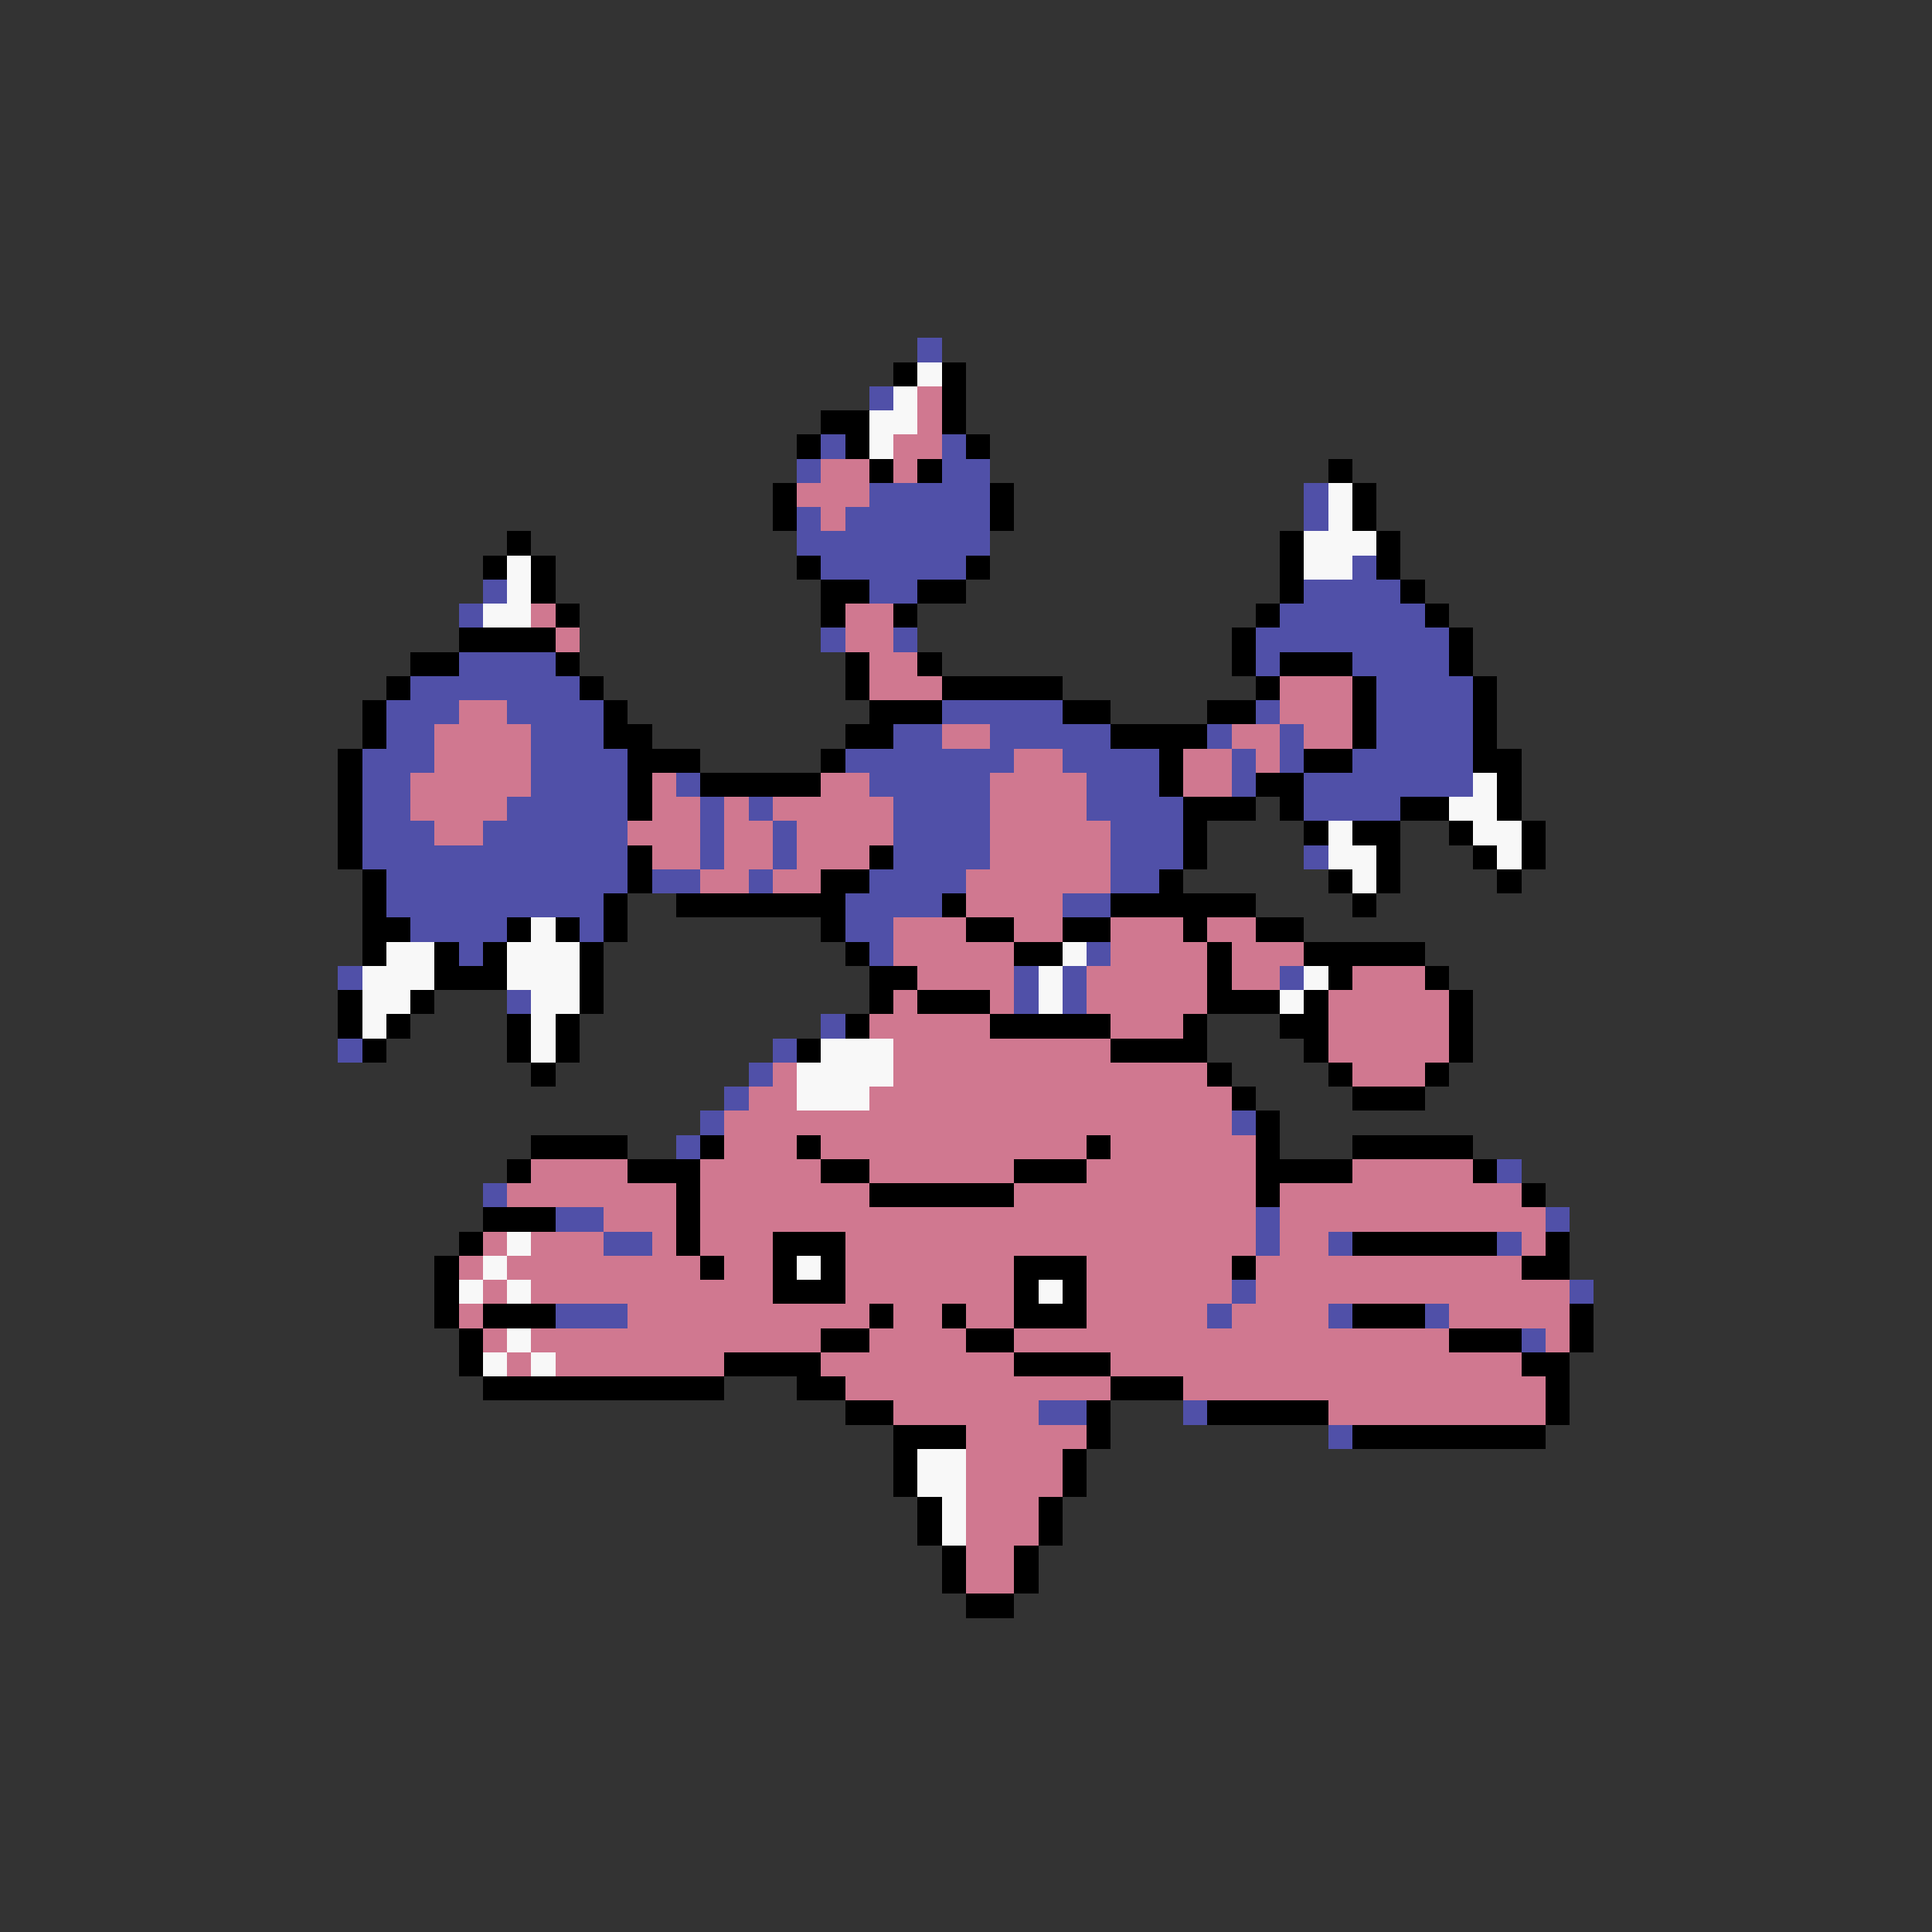 <svg xmlns="http://www.w3.org/2000/svg" viewBox="0 -0.5 80 80" shape-rendering="crispEdges">
<rect x="0" y="-0.5" width="80" height="80" fill="#333333" stroke="none"/>
<path stroke="#5050a8" d="M38 14h1M36 16h1M34 18h1M39 18h1M33 19h1M39 19h2M36 20h5M54 20h1M33 21h1M35 21h6M54 21h1M33 22h8M34 23h6M56 23h1M20 24h1M36 24h2M54 24h4M19 25h1M53 25h6M34 26h1M37 26h1M52 26h8M19 27h4M52 27h1M56 27h4M17 28h7M57 28h4M16 29h3M21 29h4M39 29h5M52 29h1M57 29h4M16 30h2M22 30h3M37 30h2M41 30h5M50 30h1M53 30h1M57 30h4M15 31h3M22 31h4M35 31h7M44 31h4M51 31h1M53 31h1M56 31h5M15 32h2M22 32h4M28 32h1M36 32h5M45 32h3M51 32h1M54 32h7M15 33h2M21 33h5M29 33h1M31 33h1M37 33h4M45 33h4M54 33h4M15 34h3M20 34h6M29 34h1M32 34h1M37 34h4M46 34h3M15 35h11M29 35h1M32 35h1M37 35h4M46 35h3M54 35h1M16 36h10M27 36h2M31 36h1M36 36h4M46 36h2M16 37h9M35 37h4M44 37h2M17 38h4M24 38h1M35 38h2M19 39h1M36 39h1M45 39h1M14 40h1M42 40h1M44 40h1M53 40h1M21 41h1M42 41h1M44 41h1M34 42h1M14 43h1M32 43h1M31 44h1M30 45h1M29 46h1M51 46h1M28 47h1M62 48h1M20 49h1M23 50h2M52 50h1M64 50h1M25 51h2M52 51h1M55 51h1M62 51h1M51 53h1M65 53h1M23 54h3M50 54h1M55 54h1M59 54h1M63 55h1M43 58h2M49 58h1M55 59h1" />
<path stroke="#000000" d="M37 15h1M39 15h1M39 16h1M34 17h2M39 17h1M33 18h1M35 18h1M40 18h1M36 19h1M38 19h1M55 19h1M32 20h1M41 20h1M56 20h1M32 21h1M41 21h1M56 21h1M21 22h1M53 22h1M57 22h1M20 23h1M22 23h1M33 23h1M40 23h1M53 23h1M57 23h1M22 24h1M34 24h2M38 24h2M53 24h1M58 24h1M23 25h1M34 25h1M37 25h1M52 25h1M59 25h1M19 26h4M51 26h1M60 26h1M17 27h2M23 27h1M35 27h1M38 27h1M51 27h1M53 27h3M60 27h1M16 28h1M24 28h1M35 28h1M39 28h5M52 28h1M56 28h1M61 28h1M15 29h1M25 29h1M36 29h3M44 29h2M50 29h2M56 29h1M61 29h1M15 30h1M25 30h2M35 30h2M46 30h4M56 30h1M61 30h1M14 31h1M26 31h3M34 31h1M48 31h1M54 31h2M61 31h2M14 32h1M26 32h1M29 32h5M48 32h1M52 32h2M62 32h1M14 33h1M26 33h1M49 33h3M53 33h1M58 33h2M62 33h1M14 34h1M49 34h1M54 34h1M56 34h2M60 34h1M63 34h1M14 35h1M26 35h1M36 35h1M49 35h1M57 35h1M61 35h1M63 35h1M15 36h1M26 36h1M34 36h2M48 36h1M55 36h1M57 36h1M62 36h1M15 37h1M25 37h1M28 37h7M39 37h1M46 37h6M56 37h1M15 38h2M21 38h1M23 38h1M25 38h1M34 38h1M40 38h2M44 38h2M49 38h1M52 38h2M15 39h1M18 39h1M20 39h1M24 39h1M35 39h1M42 39h2M50 39h1M54 39h5M18 40h3M24 40h1M36 40h2M50 40h1M55 40h1M59 40h1M14 41h1M17 41h1M24 41h1M36 41h1M38 41h3M50 41h3M54 41h1M60 41h1M14 42h1M16 42h1M21 42h1M23 42h1M35 42h1M41 42h5M49 42h1M53 42h2M60 42h1M15 43h1M21 43h1M23 43h1M33 43h1M46 43h4M54 43h1M60 43h1M22 44h1M50 44h1M55 44h1M59 44h1M51 45h1M56 45h3M52 46h1M22 47h4M29 47h1M33 47h1M45 47h1M52 47h1M56 47h5M21 48h1M26 48h3M34 48h2M42 48h3M52 48h4M61 48h1M28 49h1M36 49h6M52 49h1M63 49h1M20 50h3M28 50h1M19 51h1M28 51h1M32 51h3M56 51h6M64 51h1M18 52h1M29 52h1M32 52h1M34 52h1M42 52h3M51 52h1M63 52h2M18 53h1M32 53h3M42 53h1M44 53h1M18 54h1M20 54h3M36 54h1M39 54h1M42 54h3M56 54h3M65 54h1M19 55h1M34 55h2M40 55h2M60 55h3M65 55h1M19 56h1M30 56h4M42 56h4M63 56h2M20 57h10M33 57h2M46 57h3M64 57h1M35 58h2M45 58h1M50 58h5M64 58h1M37 59h3M45 59h1M56 59h8M37 60h1M44 60h1M37 61h1M44 61h1M38 62h1M43 62h1M38 63h1M43 63h1M39 64h1M42 64h1M39 65h1M42 65h1M40 66h2" />
<path stroke="#f8f8f8" d="M38 15h1M37 16h1M36 17h2M36 18h1M55 20h1M55 21h1M54 22h3M21 23h1M54 23h2M21 24h1M20 25h2M61 32h1M60 33h2M55 34h1M61 34h2M55 35h2M62 35h1M56 36h1M22 38h1M16 39h2M21 39h3M44 39h1M15 40h3M21 40h3M43 40h1M54 40h1M15 41h2M22 41h2M43 41h1M53 41h1M15 42h1M22 42h1M22 43h1M34 43h3M33 44h4M33 45h3M21 51h1M20 52h1M33 52h1M19 53h1M21 53h1M43 53h1M21 55h1M20 56h1M22 56h1M38 60h2M38 61h2M39 62h1M39 63h1" />
<path stroke="#d07890" d="M38 16h1M38 17h1M37 18h2M34 19h2M37 19h1M33 20h3M34 21h1M22 25h1M35 25h2M23 26h1M35 26h2M36 27h2M36 28h3M53 28h3M19 29h2M53 29h3M18 30h4M39 30h2M51 30h2M54 30h2M18 31h4M42 31h2M49 31h2M52 31h1M17 32h5M27 32h1M34 32h2M41 32h4M49 32h2M17 33h4M27 33h2M30 33h1M32 33h5M41 33h4M18 34h2M26 34h3M30 34h2M33 34h4M41 34h5M27 35h2M30 35h2M33 35h3M41 35h5M29 36h2M32 36h2M40 36h6M40 37h4M37 38h3M42 38h2M46 38h3M50 38h2M37 39h5M46 39h4M51 39h3M38 40h4M45 40h5M51 40h2M56 40h3M37 41h1M41 41h1M45 41h5M55 41h5M36 42h5M46 42h3M55 42h5M37 43h9M55 43h5M32 44h1M37 44h13M56 44h3M31 45h2M36 45h15M30 46h21M30 47h3M34 47h11M46 47h6M22 48h4M29 48h5M36 48h6M45 48h7M56 48h5M21 49h7M29 49h7M42 49h10M53 49h10M25 50h3M29 50h23M53 50h11M20 51h1M22 51h3M27 51h1M29 51h3M35 51h17M53 51h2M63 51h1M19 52h1M21 52h8M30 52h2M35 52h7M45 52h6M52 52h11M20 53h1M22 53h10M35 53h7M45 53h6M52 53h13M19 54h1M26 54h10M37 54h2M40 54h2M45 54h5M51 54h4M60 54h5M20 55h1M22 55h12M36 55h4M42 55h18M64 55h1M21 56h1M23 56h7M34 56h8M46 56h17M35 57h11M49 57h15M37 58h6M55 58h9M40 59h5M40 60h4M40 61h4M40 62h3M40 63h3M40 64h2M40 65h2" />
</svg>
